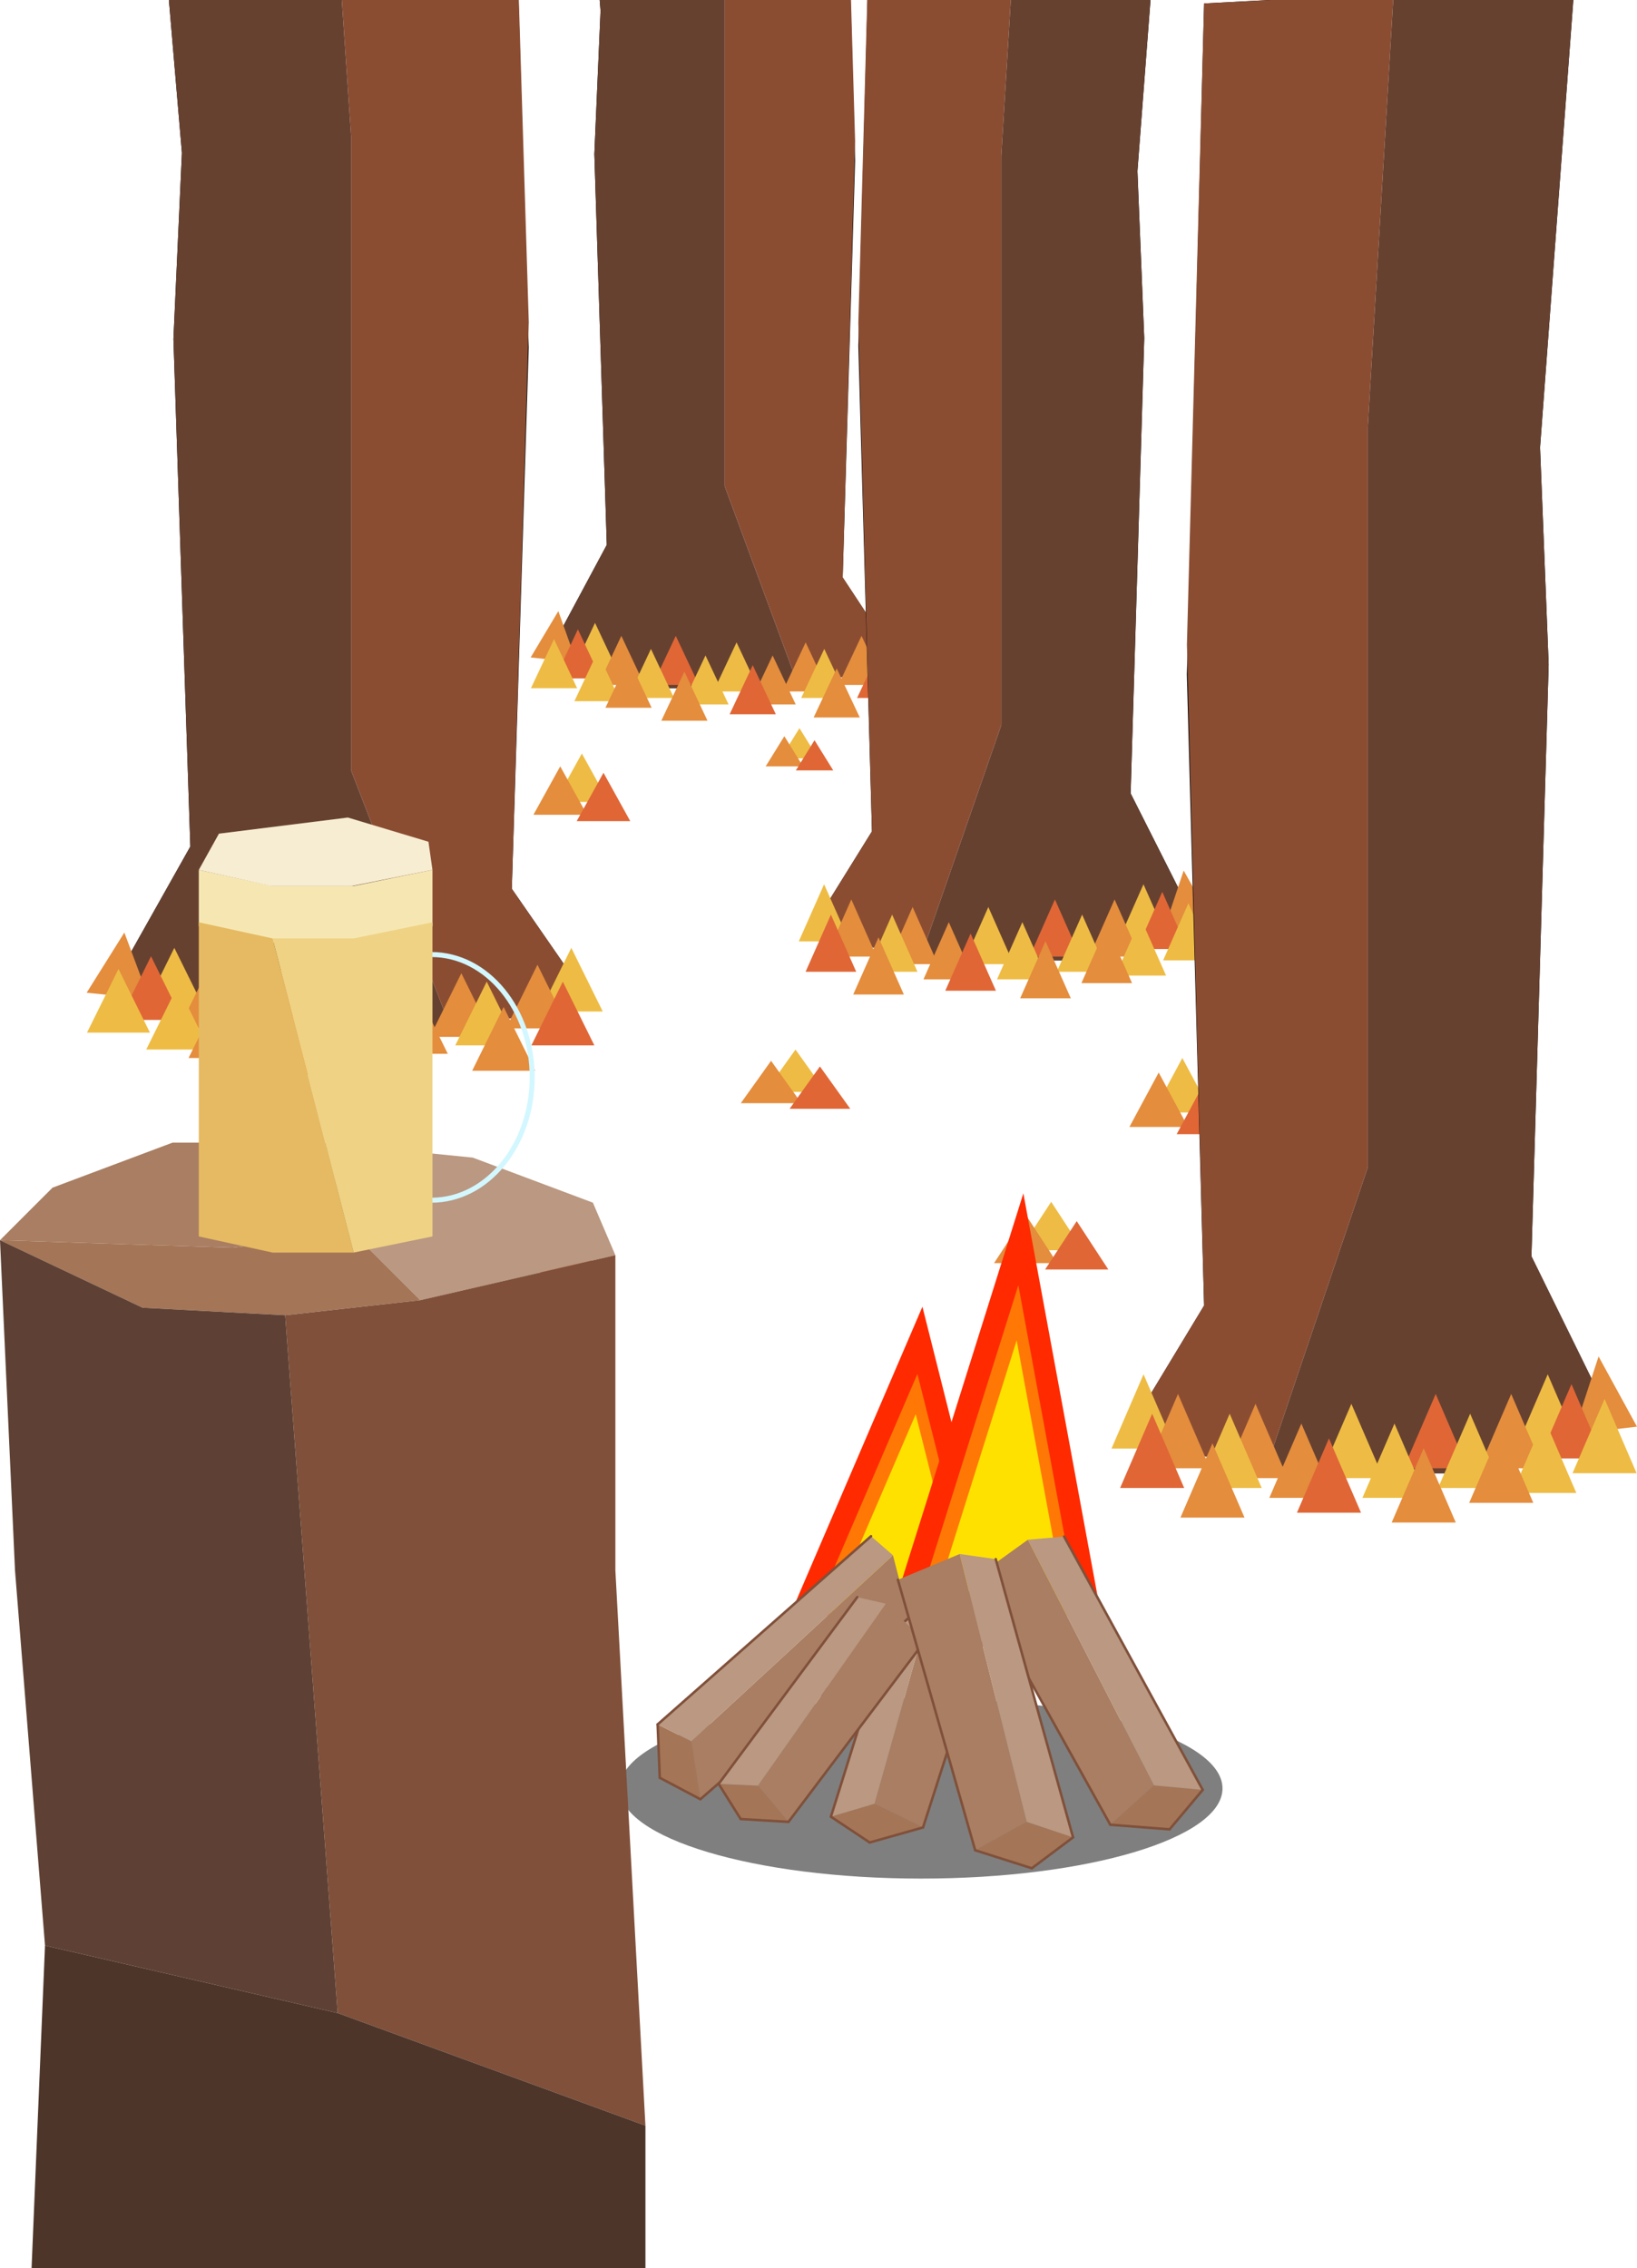 <svg width="654" height="906" viewBox="0 85 654 906" fill="none" xmlns="http://www.w3.org/2000/svg">
<g clip-path="url(#clip0_106_1808)">
<path d="M61.579 -10.394L202.315 -3.846L209.021 223.777L202.271 439.951L202.271 440.686L202.672 441.287L231.256 482.558L180.571 495.231L110.214 495.231L48.947 475.876L78.021 424.204L78.332 423.67L78.332 423.046L71.56 220.414L74.946 146.158L74.946 146.002L74.946 145.846L61.579 -10.394ZM59.15 -12.732L72.674 146.069L69.287 220.414L76.038 423.135L45.627 477.19L109.835 497.458L180.816 497.458L234.887 483.939L204.476 440.018L211.227 223.777L204.476 -5.984L59.15 -12.732Z" fill="black"/>
<path d="M204.476 -5.962L130.131 -9.347L140.268 139.32L140.268 392.734L180.816 497.48L234.909 483.961L204.476 440.04L211.249 213.665L204.476 -5.962Z" fill="#8B4D32"/>
<path d="M130.131 -9.347L59.15 -12.732L72.674 146.069L69.287 220.413L76.038 423.135L45.627 477.212L109.835 497.48L180.816 497.48L140.268 392.734L140.268 139.32L130.131 -9.347Z" fill="#674130"/>
<path d="M49.682 457.501L59.618 484.072L34.621 481.533L49.682 457.501Z" fill="#E48D3D"/>
<path d="M69.644 463.604L82.209 489.039L57.078 489.039L69.644 463.604Z" fill="#EEBC44"/>
<path d="M60.331 466.967L72.896 492.402L47.743 492.402L60.331 466.967Z" fill="#E06636"/>
<path d="M83.991 470.353L96.556 495.787L71.403 495.787L83.991 470.353Z" fill="#E48D3D"/>
<path d="M113.622 470.353L126.187 495.787L101.057 495.787L113.622 470.353Z" fill="#E06636"/>
<path d="M100.1 477.101L112.665 502.558L87.534 502.558L100.1 477.101Z" fill="#EEBC44"/>
<path d="M129.797 480.486L142.362 505.921L117.231 505.921L129.797 480.486Z" fill="#EEBC44"/>
<path d="M146.684 473.738L159.272 499.173L134.119 499.173L146.684 473.738Z" fill="#EEBC44"/>
<path d="M166.335 480.486L178.9 505.921L153.747 505.921L166.335 480.486Z" fill="#E48D3D"/>
<path d="M184.313 473.738L196.879 499.173L171.748 499.173L184.313 473.738Z" fill="#E48D3D"/>
<path d="M194.451 477.101L207.016 502.558L181.886 502.558L194.451 477.101Z" fill="#EEBC44"/>
<path d="M201.201 487.235L213.789 512.692L188.636 512.692L201.201 487.235Z" fill="#E48D3D"/>
<path d="M228.248 463.604L240.813 489.039L215.683 489.039L228.248 463.604Z" fill="#EEBC44"/>
<path d="M214.725 470.353L227.29 495.787L202.159 495.787L214.725 470.353Z" fill="#E48D3D"/>
<path d="M224.861 477.101L237.449 502.558L212.296 502.558L224.861 477.101Z" fill="#E06636"/>
<path d="M155.484 485.565L168.05 510.999L142.919 510.999L155.484 485.565Z" fill="#E06636"/>
<path d="M118.301 488.928L130.888 514.385L105.735 514.385L118.301 488.928Z" fill="#E48D3D"/>
<path d="M71.003 478.794L83.568 504.229L58.415 504.229L71.003 478.794Z" fill="#EEBC44"/>
<path d="M87.891 482.179L100.456 507.614L75.325 507.614L87.891 482.179Z" fill="#E48D3D"/>
<path d="M47.343 472.045L59.908 497.48L34.755 497.48L47.343 472.045Z" fill="#EEBC44"/>
<path d="M217.264 559.887L229.83 585.322L204.677 585.322L217.264 559.887Z" fill="#EEBC44"/>
<path d="M207.128 566.658L219.693 592.093L194.54 592.093L207.128 566.658Z" fill="#E48D3D"/>
<path d="M227.401 570.021L239.967 595.478L214.836 595.478L227.401 570.021Z" fill="#E06636"/>
<path d="M232.436 -30.662L334.496 -25.672L339.398 149.142L334.43 315.605L334.43 316.318L334.786 316.897L355.394 348.123L318.99 357.677L267.548 357.677L223.28 343.022L244.356 303.734L244.645 303.199L244.645 302.598L239.677 146.559L242.15 89.408L242.15 89.275L242.15 89.141L232.436 -30.662ZM230.008 -33L239.922 89.297L237.449 146.536L242.417 302.643L220.094 344.269L267.214 359.882L319.302 359.882L358.981 349.481L336.657 315.65L341.626 149.12L336.657 -27.811L230.008 -33Z" fill="black"/>
<path d="M336.68 -27.788L282.097 -30.394L289.538 84.085L289.538 279.234L319.303 359.882L359.004 349.481L336.68 315.65L341.626 141.325L336.68 -27.788Z" fill="#8B4D32"/>
<path d="M282.096 -30.394L230.008 -33L239.922 89.297L237.449 146.536L242.417 302.643L220.094 344.269L267.214 359.882L319.302 359.882L289.537 279.234L289.537 84.085L282.096 -30.394Z" fill="#674130"/>
<path d="M223.057 329.102L230.365 349.57L212.007 347.61L223.057 329.102Z" fill="#E48D3D"/>
<path d="M237.717 333.801L246.94 353.379L228.493 353.379L237.717 333.801Z" fill="#EEBC44"/>
<path d="M230.877 336.385L240.1 355.985L221.653 355.985L230.877 336.385Z" fill="#E06636"/>
<path d="M248.232 338.991L257.456 358.59L239.009 358.59L248.232 338.991Z" fill="#E48D3D"/>
<path d="M269.976 338.991L279.2 358.59L260.753 358.59L269.976 338.991Z" fill="#E06636"/>
<path d="M260.062 344.203L269.286 363.802L250.839 363.802L260.062 344.203Z" fill="#EEBC44"/>
<path d="M281.851 346.808L291.075 366.386L272.628 366.386L281.851 346.808Z" fill="#EEBC44"/>
<path d="M294.261 341.597L303.484 361.196L285.037 361.196L294.261 341.597Z" fill="#EEBC44"/>
<path d="M308.675 346.808L317.899 366.386L299.43 366.386L308.675 346.808Z" fill="#E48D3D"/>
<path d="M321.864 341.597L331.088 361.196L312.641 361.196L321.864 341.597Z" fill="#E48D3D"/>
<path d="M329.306 344.203L338.529 363.802L320.082 363.802L329.306 344.203Z" fill="#EEBC44"/>
<path d="M334.274 351.998L343.498 371.597L325.051 371.597L334.274 351.998Z" fill="#E48D3D"/>
<path d="M354.102 333.801L363.348 353.379L344.879 353.379L354.102 333.801Z" fill="#EEBC44"/>
<path d="M344.188 338.991L353.412 358.59L334.965 358.59L344.188 338.991Z" fill="#E48D3D"/>
<path d="M351.63 344.203L360.853 363.802L342.406 363.802L351.63 344.203Z" fill="#E06636"/>
<path d="M300.722 350.706L309.945 370.306L291.498 370.306L300.722 350.706Z" fill="#E06636"/>
<path d="M273.43 353.312L282.653 372.889L264.206 372.889L273.43 353.312Z" fill="#E48D3D"/>
<path d="M238.697 345.494L247.921 365.094L229.474 365.094L238.697 345.494Z" fill="#EEBC44"/>
<path d="M251.106 348.1L260.33 367.7L241.883 367.7L251.106 348.1Z" fill="#E48D3D"/>
<path d="M221.342 340.305L230.565 359.882L212.118 359.882L221.342 340.305Z" fill="#EEBC44"/>
<path d="M462.868 13.282L452.174 153.218L452.174 153.352L452.174 153.485L454.892 220.079L449.456 401.865L449.456 402.422L449.701 402.934L473.027 449.172L424.125 466.388L367.714 466.388L327.367 455.141L350.27 418.258L350.626 417.679L350.626 417.011L345.168 223.086L350.56 19.095L462.89 13.282M465.274 10.921L348.354 16.979L342.918 223.086L348.354 417.077L323.892 456.477L367.402 468.593L424.504 468.593L476.169 450.397L451.706 401.91L457.142 220.057L454.424 153.374L465.296 10.921L465.274 10.921Z" fill="black"/>
<path d="M348.354 16.979L408.173 13.95L400.019 147.316L400.019 374.649L367.38 468.615L323.892 456.477L348.354 417.077L342.918 213.999L348.354 16.979Z" fill="#8B4D32"/>
<path d="M408.173 13.95L465.274 10.921L454.402 153.374L457.12 220.057L451.684 401.932L476.146 450.419L424.481 468.615L367.38 468.615L400.019 374.649L400.019 147.316L408.173 13.95Z" fill="#674130"/>
<path d="M472.894 432.735L464.896 456.588L485.013 454.294L472.894 432.735Z" fill="#E48D3D"/>
<path d="M456.831 438.214L446.716 461.02L466.945 461.02L456.831 438.214Z" fill="#EEBC44"/>
<path d="M464.338 441.243L454.224 464.072L474.431 464.072L464.338 441.243Z" fill="#E06636"/>
<path d="M445.29 444.272L435.176 467.101L455.405 467.101L445.29 444.272Z" fill="#E48D3D"/>
<path d="M421.452 444.272L411.337 467.101L431.566 467.101L421.452 444.272Z" fill="#E06636"/>
<path d="M432.324 450.33L422.209 473.159L442.438 473.159L432.324 450.33Z" fill="#EEBC44"/>
<path d="M408.441 453.359L398.326 476.188L418.556 476.188L408.441 453.359Z" fill="#EEBC44"/>
<path d="M394.85 447.301L384.735 470.13L404.965 470.13L394.85 447.301Z" fill="#EEBC44"/>
<path d="M379.054 453.359L368.939 476.188L389.169 476.188L379.054 453.359Z" fill="#E48D3D"/>
<path d="M364.595 447.301L354.48 470.13L374.688 470.13L364.595 447.301Z" fill="#E48D3D"/>
<path d="M356.419 450.33L346.305 473.159L366.534 473.159L356.419 450.33Z" fill="#EEBC44"/>
<path d="M350.983 459.417L340.868 482.246L361.097 482.246L350.983 459.417Z" fill="#E48D3D"/>
<path d="M329.239 438.214L319.124 461.02L339.353 461.02L329.239 438.214Z" fill="#EEBC44"/>
<path d="M340.111 444.272L329.996 467.101L350.225 467.101L340.111 444.272Z" fill="#E48D3D"/>
<path d="M331.956 450.33L321.842 473.159L342.071 473.159L331.956 450.33Z" fill="#E06636"/>
<path d="M387.766 457.902L377.651 480.731L397.881 480.731L387.766 457.902Z" fill="#E06636"/>
<path d="M417.686 460.931L407.571 483.76L427.801 483.76L417.686 460.931Z" fill="#E48D3D"/>
<path d="M455.739 451.844L445.624 474.673L465.853 474.673L455.739 451.844Z" fill="#EEBC44"/>
<path d="M442.149 454.873L432.034 477.702L452.264 477.702L442.149 454.873Z" fill="#E48D3D"/>
<path d="M474.788 445.786L464.673 468.615L484.902 468.615L474.788 445.786Z" fill="#EEBC44"/>
<path d="M472.358 507.614L484.055 529.374L460.64 529.374L472.358 507.614Z" fill="#EEBC44"/>
<path d="M462.912 513.405L474.609 535.142L451.216 535.142L462.912 513.405Z" fill="#E48D3D"/>
<path d="M481.782 516.278L493.479 538.038L470.086 538.038L481.782 516.278Z" fill="#E06636"/>
<path d="M626.619 80.856L613.051 263.51L613.051 263.644L613.051 263.778L616.482 350.372L609.598 586.703L609.598 587.26L609.821 587.75L639.697 648.553L577.026 671.226L505.466 671.226L453.511 656.348L482.964 607.616L483.298 607.06L483.298 606.414L476.392 354.314L483.209 88.517L626.597 80.878M629.025 78.495L481.048 86.379L474.164 354.314L481.048 606.48L450.08 657.707L505.131 673.475L577.405 673.475L642.793 649.845L611.826 586.814L618.71 350.417L615.279 263.733L629.047 78.539L629.025 78.495Z" fill="black"/>
<path d="M481.048 86.379L556.752 82.437L546.437 255.804L546.437 551.312L505.154 673.453L450.08 657.684L481.048 606.48L474.186 342.488L481.048 86.379Z" fill="#8B4D32"/>
<path d="M556.751 82.437L629.025 78.495L615.256 263.688L618.709 350.372L611.825 586.77L642.793 649.822L577.404 673.453L505.153 673.453L546.436 551.312L546.436 255.804L556.751 82.437Z" fill="#674130"/>
<path d="M638.649 626.815L628.534 657.818L653.999 654.856L638.649 626.815Z" fill="#E48D3D"/>
<path d="M618.331 633.942L605.543 663.609L631.142 663.609L618.331 633.942Z" fill="#EEBC44"/>
<path d="M627.821 637.884L615.033 667.551L640.632 667.551L627.821 637.884Z" fill="#E06636"/>
<path d="M603.738 641.804L590.95 671.471L616.549 671.471L603.738 641.804Z" fill="#E48D3D"/>
<path d="M573.572 641.804L560.762 671.471L586.36 671.471L573.572 641.804Z" fill="#E06636"/>
<path d="M587.341 649.689L574.53 679.355L600.129 679.355L587.341 649.689Z" fill="#EEBC44"/>
<path d="M557.108 653.631L544.298 683.297L569.896 683.297L557.108 653.631Z" fill="#EEBC44"/>
<path d="M539.887 645.747L527.099 675.413L552.697 675.413L539.887 645.747Z" fill="#EEBC44"/>
<path d="M519.902 653.631L507.114 683.297L532.713 683.297L519.902 653.631Z" fill="#E48D3D"/>
<path d="M501.589 645.747L488.801 675.413L514.399 675.413L501.589 645.747Z" fill="#E48D3D"/>
<path d="M491.273 649.689L478.463 679.355L504.061 679.355L491.273 649.689Z" fill="#EEBC44"/>
<path d="M484.39 661.515L471.602 691.182L497.2 691.182L484.39 661.515Z" fill="#E48D3D"/>
<path d="M456.853 633.942L444.064 663.609L469.663 663.609L456.853 633.942Z" fill="#EEBC44"/>
<path d="M470.621 641.804L457.833 671.471L483.432 671.471L470.621 641.804Z" fill="#E48D3D"/>
<path d="M460.306 649.689L447.495 679.355L473.094 679.355L460.306 649.689Z" fill="#E06636"/>
<path d="M530.931 659.555L518.143 689.222L543.741 689.222L530.931 659.555Z" fill="#E06636"/>
<path d="M568.782 663.475L555.994 693.142L581.593 693.142L568.782 663.475Z" fill="#E48D3D"/>
<path d="M616.972 651.671L604.161 681.338L629.76 681.338L616.972 651.671Z" fill="#EEBC44"/>
<path d="M599.772 655.613L586.962 685.28L612.561 685.28L599.772 655.613Z" fill="#E48D3D"/>
<path d="M641.056 643.786L628.245 673.453L653.844 673.453L641.056 643.786Z" fill="#EEBC44"/>
<path d="M317.809 504.229L329.907 521.156L305.712 521.156L317.809 504.229Z" fill="#EEBC44"/>
<path d="M308.052 508.728L320.149 525.655L295.954 525.655L308.052 508.728Z" fill="#E48D3D"/>
<path d="M327.568 510.977L339.688 527.882L315.471 527.882L327.568 510.977Z" fill="#E06636"/>
<path d="M419.958 565.054L432.613 584.386L407.326 584.386L419.958 565.054Z" fill="#EEBC44"/>
<path d="M409.777 570.199L422.409 589.531L397.145 589.531L409.777 570.199Z" fill="#E48D3D"/>
<path d="M430.162 572.76L442.795 592.093L417.53 592.093L430.162 572.76Z" fill="#E06636"/>
<path d="M232.458 385.985L243.175 405.318L221.742 405.318L232.458 385.985Z" fill="#EEBC44"/>
<path d="M223.814 391.108L234.53 410.44L213.12 410.44L223.814 391.108Z" fill="#E48D3D"/>
<path d="M241.103 393.669L251.797 413.002L230.387 413.002L241.103 393.669Z" fill="#E06636"/>
<path d="M319.392 375.851L326.855 387.923L311.906 387.923L319.392 375.851Z" fill="#EEBC44"/>
<path d="M313.354 379.059L320.84 391.13L305.891 391.13L313.354 379.059Z" fill="#E48D3D"/>
<path d="M325.407 380.662L332.893 392.734L317.943 392.734L325.407 380.662Z" fill="#E06636"/>
<path opacity="0.5" d="M367.982 835.372C434.487 835.372 488.4 819.248 488.4 799.358C488.4 779.468 434.487 763.344 367.982 763.344C301.477 763.344 247.564 779.468 247.564 799.358C247.564 819.248 301.477 835.372 367.982 835.372Z" fill="black"/>
<path d="M368.517 606.948L399.596 730.425L315.493 730.425L368.517 606.948Z" fill="#FF2A00"/>
<path d="M366.512 633.786L390.84 730.425L325.006 730.425L366.512 633.786Z" fill="#FF7805"/>
<path d="M365.843 649.889L386.117 730.425L331.244 730.425L365.843 649.889Z" fill="#FFE100"/>
<path d="M408.842 561.669L439.944 730.426L355.818 730.426L408.842 561.669Z" fill="#FF2A00"/>
<path d="M406.837 598.351L431.166 730.425L365.354 730.425L406.837 598.351Z" fill="#FF7805"/>
<path d="M406.169 620.378L426.443 730.425L371.592 730.425L406.169 620.378Z" fill="#FFE100"/>
<path d="M331.957 810.65L347.441 820.962L368.762 814.949L349.379 805.483L331.957 810.65Z" fill="#A47557"/>
<path d="M368.762 814.949L349.379 805.483L374.576 716.015L397.813 724.612L368.762 814.949Z" fill="#A97E62"/>
<path d="M349.379 805.483L331.957 810.65L361.009 717.73L374.577 716.015L349.379 805.483Z" fill="#BA9881"/>
<path d="M368.762 814.949L347.441 820.962" stroke="#80503A" stroke-linecap="round" stroke-linejoin="round"/>
<path d="M347.441 820.962L331.957 810.65" stroke="#80503A" stroke-linecap="round" stroke-linejoin="round"/>
<path d="M397.814 724.612L368.762 814.949" stroke="#80503A" stroke-linecap="round" stroke-linejoin="round"/>
<path d="M361.009 717.73L331.957 810.65" stroke="#80503A" stroke-linecap="round" stroke-linejoin="round"/>
<path d="M480.491 799.937L467.258 815.706L443.575 813.857L461.042 798.155L480.491 799.937Z" fill="#A47557"/>
<path d="M443.575 813.857L461.042 798.155L410.647 700.024L388.925 715.659L443.575 813.857Z" fill="#A97E62"/>
<path d="M461.042 798.155L480.491 799.937L425.128 698.754L410.646 700.024L461.042 798.155Z" fill="#BA9881"/>
<path d="M443.575 813.857L467.258 815.706" stroke="#80503A" stroke-linecap="round" stroke-linejoin="round"/>
<path d="M467.258 815.706L480.492 799.937" stroke="#80503A" stroke-linecap="round" stroke-linejoin="round"/>
<path d="M388.925 715.659L443.575 813.857" stroke="#80503A" stroke-linecap="round" stroke-linejoin="round"/>
<path d="M425.128 698.754L480.491 799.937" stroke="#80503A" stroke-linecap="round" stroke-linejoin="round"/>
<path d="M262.736 773.79L263.583 795.104L279.802 803.679L276.193 780.56L262.736 773.79Z" fill="#A47557"/>
<path d="M279.802 803.679L276.192 780.56L356.753 706.238L363.17 731.16L279.802 803.679Z" fill="#A97E62"/>
<path d="M276.193 780.56L262.736 773.79L347.998 698.621L356.754 706.238L276.193 780.56Z" fill="#BA9881"/>
<path d="M279.802 803.679L263.583 795.104" stroke="#80503A" stroke-linecap="round" stroke-linejoin="round"/>
<path d="M263.583 795.104L262.736 773.79" stroke="#80503A" stroke-linecap="round" stroke-linejoin="round"/>
<path d="M363.17 731.161L279.802 803.679" stroke="#80503A" stroke-linecap="round" stroke-linejoin="round"/>
<path d="M347.998 698.621L262.736 773.79" stroke="#80503A" stroke-linecap="round" stroke-linejoin="round"/>
<path d="M287.109 797.554L295.91 811.586L315.003 812.721L302.816 798.267L287.109 797.554Z" fill="#A47557"/>
<path d="M315.003 812.721L302.816 798.267L353.902 725.57L369.497 740.47L315.003 812.721Z" fill="#A97E62"/>
<path d="M302.816 798.267L287.109 797.554L342.473 722.964L353.902 725.57L302.816 798.267Z" fill="#BA9881"/>
<path d="M315.002 812.721L295.909 811.586" stroke="#80503A" stroke-linecap="round" stroke-linejoin="round"/>
<path d="M295.91 811.586L287.109 797.554" stroke="#80503A" stroke-linecap="round" stroke-linejoin="round"/>
<path d="M369.497 740.47L315.003 812.721" stroke="#80503A" stroke-linecap="round" stroke-linejoin="round"/>
<path d="M342.473 722.964L287.109 797.554" stroke="#80503A" stroke-linecap="round" stroke-linejoin="round"/>
<path d="M428.692 818.913L412.228 831.252L389.593 824.058L410.179 812.721L428.692 818.913Z" fill="#A47557"/>
<path d="M389.593 824.058L410.178 812.721L383.421 705.726L358.714 716.015L389.593 824.058Z" fill="#A97E62"/>
<path d="M410.178 812.721L428.692 818.913L397.813 707.775L383.421 705.726L410.178 812.721Z" fill="#BA9881"/>
<path d="M389.593 824.058L412.228 831.252" stroke="#80503A" stroke-linecap="round" stroke-linejoin="round"/>
<path d="M412.229 831.252L428.693 818.913" stroke="#80503A" stroke-linecap="round" stroke-linejoin="round"/>
<path d="M358.714 716.015L389.593 824.058" stroke="#80503A" stroke-linecap="round" stroke-linejoin="round"/>
<path d="M397.813 707.775L428.692 818.913" stroke="#80503A" stroke-linecap="round" stroke-linejoin="round"/>
<path d="M128.929 541.401L188.882 547.392L236.87 565.388L245.849 586.369L167.895 604.342L140.915 577.371L128.929 541.401Z" fill="#BA9881"/>
<path d="M20.987 559.397L68.954 541.401L128.929 541.401L140.915 577.371L92.948 583.362L-1.68555e-07 580.377L20.987 559.397Z" fill="#A97E62"/>
<path d="M-1.30029e-08 580.377L92.948 583.362L140.915 577.371L167.895 604.342L113.935 610.356L56.967 607.349L-1.30029e-08 580.377Z" fill="#A47557"/>
<path d="M245.849 712.251L257.857 934.061L134.921 889.093L113.935 610.356L167.894 604.342L245.849 586.369L245.849 712.251Z" fill="#80503A"/>
<path d="M113.935 610.356L134.922 889.093L17.979 862.121L5.993 712.251L0 580.377L56.967 607.349L113.935 610.356Z" fill="#5E4134"/>
<path d="M257.857 1006L11.986 1006L17.979 862.121L134.922 889.093L257.857 934.061L257.857 1006Z" fill="#4D352A"/>
<path d="M172.378 466.277C194.612 466.277 212.614 488.259 212.614 515.342C212.614 542.426 194.612 564.408 172.378 564.408" stroke="#D3F7FF" stroke-width="2" stroke-linecap="round" stroke-linejoin="round"/>
<path d="M172.774 455.007L141.294 461.444L108.9 461.444L79.425 455.007L79.425 432.467L108.9 438.904L141.294 438.904L172.774 432.467L172.774 455.007Z" fill="#F6E7B2"/>
<path d="M172.774 432.467L140.581 438.904L108.388 438.904L79.425 432.467L87.468 417.991L138.977 411.554L171.17 421.22L172.774 432.467Z" fill="#F6EDD2"/>
<path d="M172.774 578.885L141.294 585.322L108.9 459.84L141.294 459.84L172.774 453.403L172.774 578.885Z" fill="#EFD284"/>
<path d="M79.425 453.403L108.9 459.84L141.294 585.322L108.9 585.322L79.425 578.885L79.425 453.403Z" fill="#E5BA62"/>
</g>
<defs>
<clipPath id="clip0_106_1808">
<rect width="654" height="1039" fill="white" transform="translate(0 -33)"/>
</clipPath>
</defs>
</svg>
